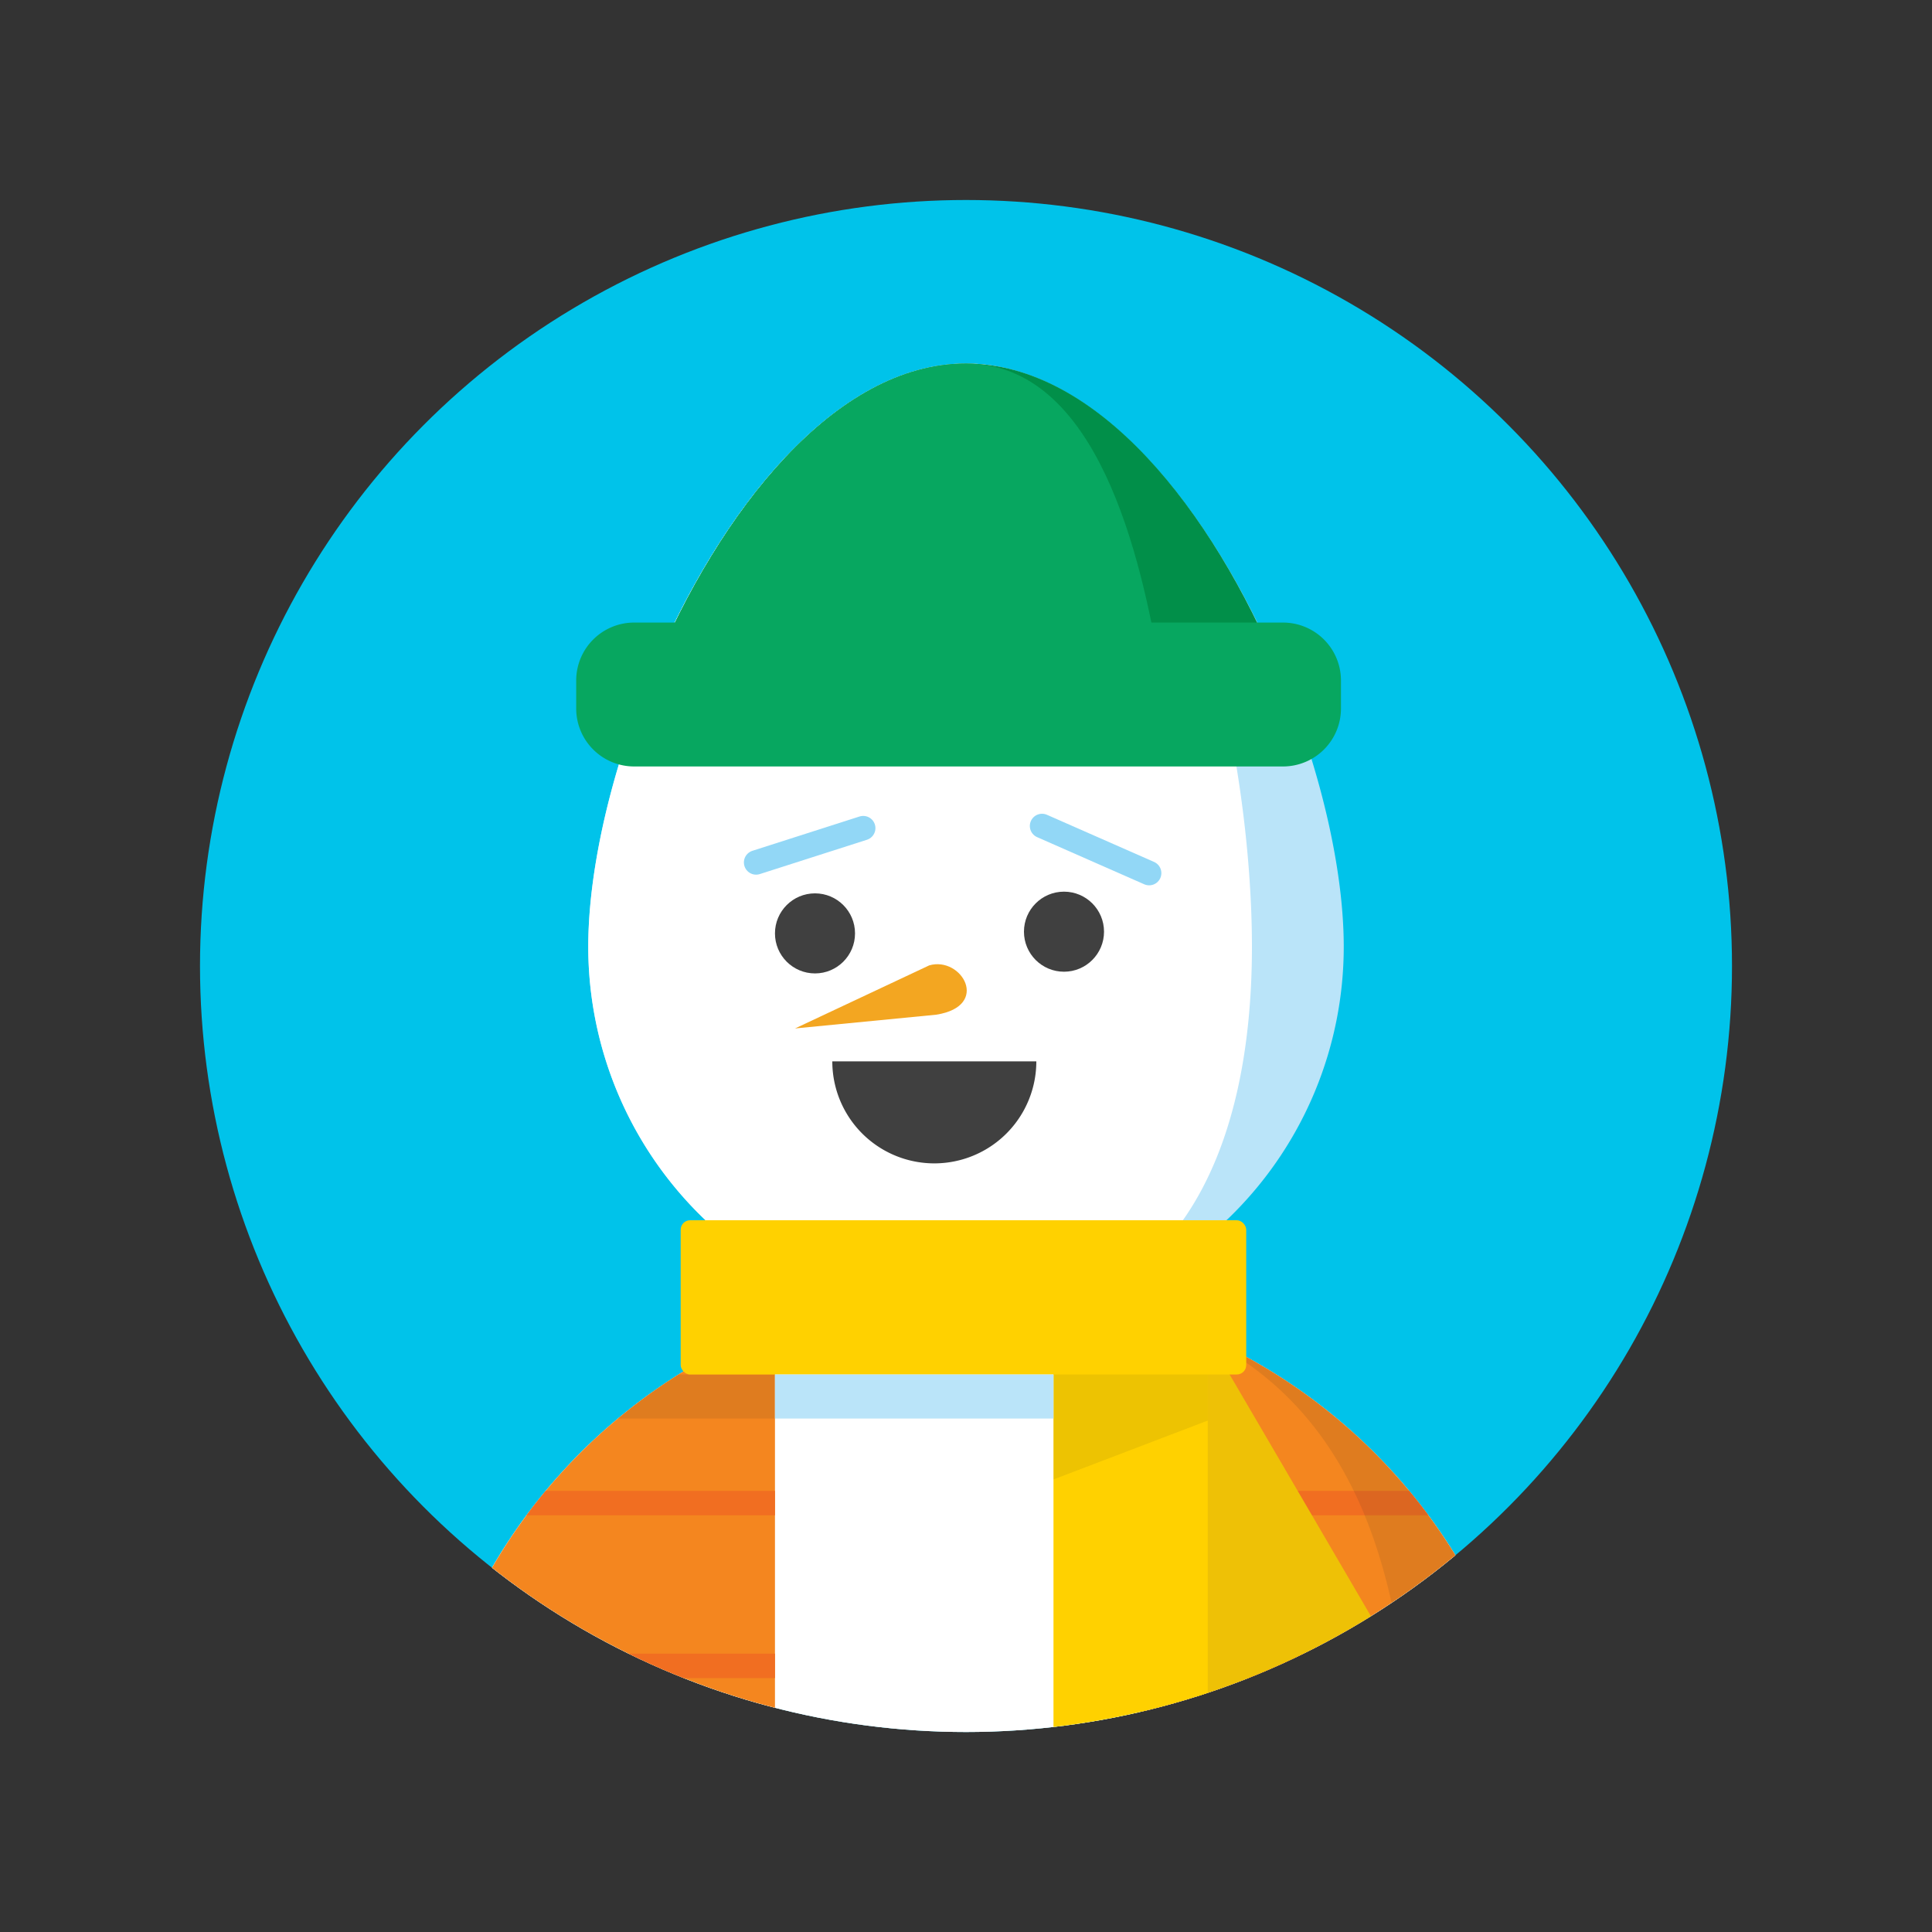 <svg xmlns="http://www.w3.org/2000/svg" xmlns:xlink="http://www.w3.org/1999/xlink" viewBox="0 0 125 125"><rect x="0" y="0" width="125" height="125" fill="#333333" stroke="none"/><defs><style>.cls-1,.cls-13,.cls-17{fill:none;}.cls-2{isolation:isolate;}.cls-3{fill:#00c3ea;}.cls-4{clip-path:url(#clip-path);}.cls-5{fill:#bae4f9;}.cls-6{fill:#fff;}.cls-7{fill:#e0e0e0;}.cls-8{fill:#404040;}.cls-9{fill:#018f49;}.cls-10{fill:#07a760;}.cls-11{fill:#f4861f;}.cls-12{clip-path:url(#clip-path-2);}.cls-13{stroke:#f16e21;}.cls-13,.cls-17{stroke-linecap:round;stroke-linejoin:round;stroke-width:1.58px;}.cls-14{clip-path:url(#clip-path-3);}.cls-15,.cls-19,.cls-22{fill:#231f20;}.cls-15,.cls-18{opacity:0.1;}.cls-16{fill:#f3a621;}.cls-17{stroke:#92d7f6;}.cls-18,.cls-22{mix-blend-mode:multiply;}.cls-20{fill:#eec106;}.cls-21{fill:#ffd100;}.cls-22{opacity:0.08;}.cls-23{clip-path:url(#clip-path-4);}</style><clipPath id="clip-path"><circle id="_Clipping_Path_" data-name="&lt;Clipping Path&gt;" class="cls-1" cx="62.5" cy="62.5" r="49.56"/></clipPath><clipPath id="clip-path-2"><path class="cls-1" d="M99.57,119.69A36.34,36.34,0,0,0,73.84,84.93v95l25.73.29Z"/></clipPath><clipPath id="clip-path-3"><path class="cls-1" d="M26.92,119.69v60.58H50.14V85.79A36.34,36.34,0,0,0,26.92,119.69Z"/></clipPath><clipPath id="clip-path-4"><circle id="_Clipping_Path_2" data-name="&lt;Clipping Path&gt;" class="cls-1" cx="-82.5" cy="62.5" r="49.56"/></clipPath></defs><title>GemMatch</title><g class="cls-2"><g id="Layer_1" data-name="Layer 1"><circle id="_Path_" data-name="&lt;Path&gt;" class="cls-3" cx="62.5" cy="62.5" r="49.56"/><g class="cls-4"><path class="cls-5" d="M86.94,61.25a24.44,24.44,0,0,1-48.88,0c0-13.5,10.94-37.73,24.44-37.73S86.94,47.75,86.94,61.25Z"/><path class="cls-6" d="M81,61.25c0,13.5-5,24.44-18.46,24.44A24.44,24.44,0,0,1,38.06,61.25c0-13.5,10.94-37.73,24.44-37.73S81,47.75,81,61.25Z"/><path class="cls-7" d="M99.57,119.69a36.33,36.33,0,1,0-72.66,0v60.58H99.57Z"/><path class="cls-6" d="M99.57,119.69a36.33,36.33,0,1,0-72.66,0v45.89H99.57Z"/><circle class="cls-8" cx="52.73" cy="60.39" r="2.59"/><path class="cls-8" d="M67.05,68.67a6.6,6.6,0,0,1-13.2,0Z"/><circle class="cls-8" cx="68.84" cy="60.28" r="2.59"/><path class="cls-9" d="M62.5,23.52c-8.46,0-15.92,9.52-20.3,20H82.8C78.42,33,71,23.52,62.5,23.52Z"/><path class="cls-10" d="M62.5,23.52c-8.46,0-15.92,9.52-20.3,20H75.09C73.84,36,71,23.52,62.5,23.52Z"/><path class="cls-10" d="M86.76,45.87A3.75,3.75,0,0,1,83,49.59H41.06a3.75,3.75,0,0,1-3.78-3.72V44a3.75,3.75,0,0,1,3.78-3.72H83A3.75,3.75,0,0,1,86.76,44Z"/><path class="cls-11" d="M99.57,119.69A36.34,36.34,0,0,0,73.84,84.93v95l25.73.29Z"/><path class="cls-11" d="M26.92,119.69v60.58H50.14V85.79A36.34,36.34,0,0,0,26.92,119.69Z"/><g class="cls-12"><line class="cls-13" x1="82.44" y1="97.25" x2="92.87" y2="97.25"/></g><g class="cls-14"><line class="cls-13" x1="31.07" y1="97.25" x2="50.14" y2="97.25"/><line class="cls-13" x1="29.08" y1="107.78" x2="50.14" y2="107.78"/><line class="cls-13" x1="27.14" y1="118.32" x2="50.14" y2="118.32"/><rect class="cls-15" x="39.98" y="88.93" width="18.02" height="2.85"/></g><line class="cls-13" x1="75.92" y1="107.78" x2="96.99" y2="107.78"/><line class="cls-13" x1="73.98" y1="118.32" x2="99" y2="118.32"/><path class="cls-16" d="M60.12,62.46l-8.68,4.08,9.14-.89C64.11,65.09,62.22,61.85,60.12,62.46Z"/><line class="cls-17" x1="48.92" y1="55.8" x2="55.85" y2="53.58"/><line class="cls-17" x1="67.42" y1="53.44" x2="74.35" y2="56.49"/><g class="cls-18"><path class="cls-19" d="M99.57,119.69A36.34,36.34,0,0,0,73.84,84.93c14.89,4.54,17.6,18.38,17.6,34.76v60.49l8.13.09Z"/></g><polygon class="cls-20" points="82.85 94.56 76.72 84.08 73.64 82.97 72.69 96.96 78.14 111.7 85.25 118.44 93.86 113.4 82.85 94.56"/><rect class="cls-21" x="68.16" y="87.54" width="9.98" height="28.69"/><polygon class="cls-22" points="68.16 95.72 68.16 84.5 78.14 84.5 78.14 91.91 68.16 95.72"/><rect class="cls-21" x="44.04" y="78.95" width="36.59" height="9.98" rx="0.61" ry="0.61"/><rect class="cls-5" x="50.14" y="88.93" width="18.02" height="2.85"/></g></g></g></svg>